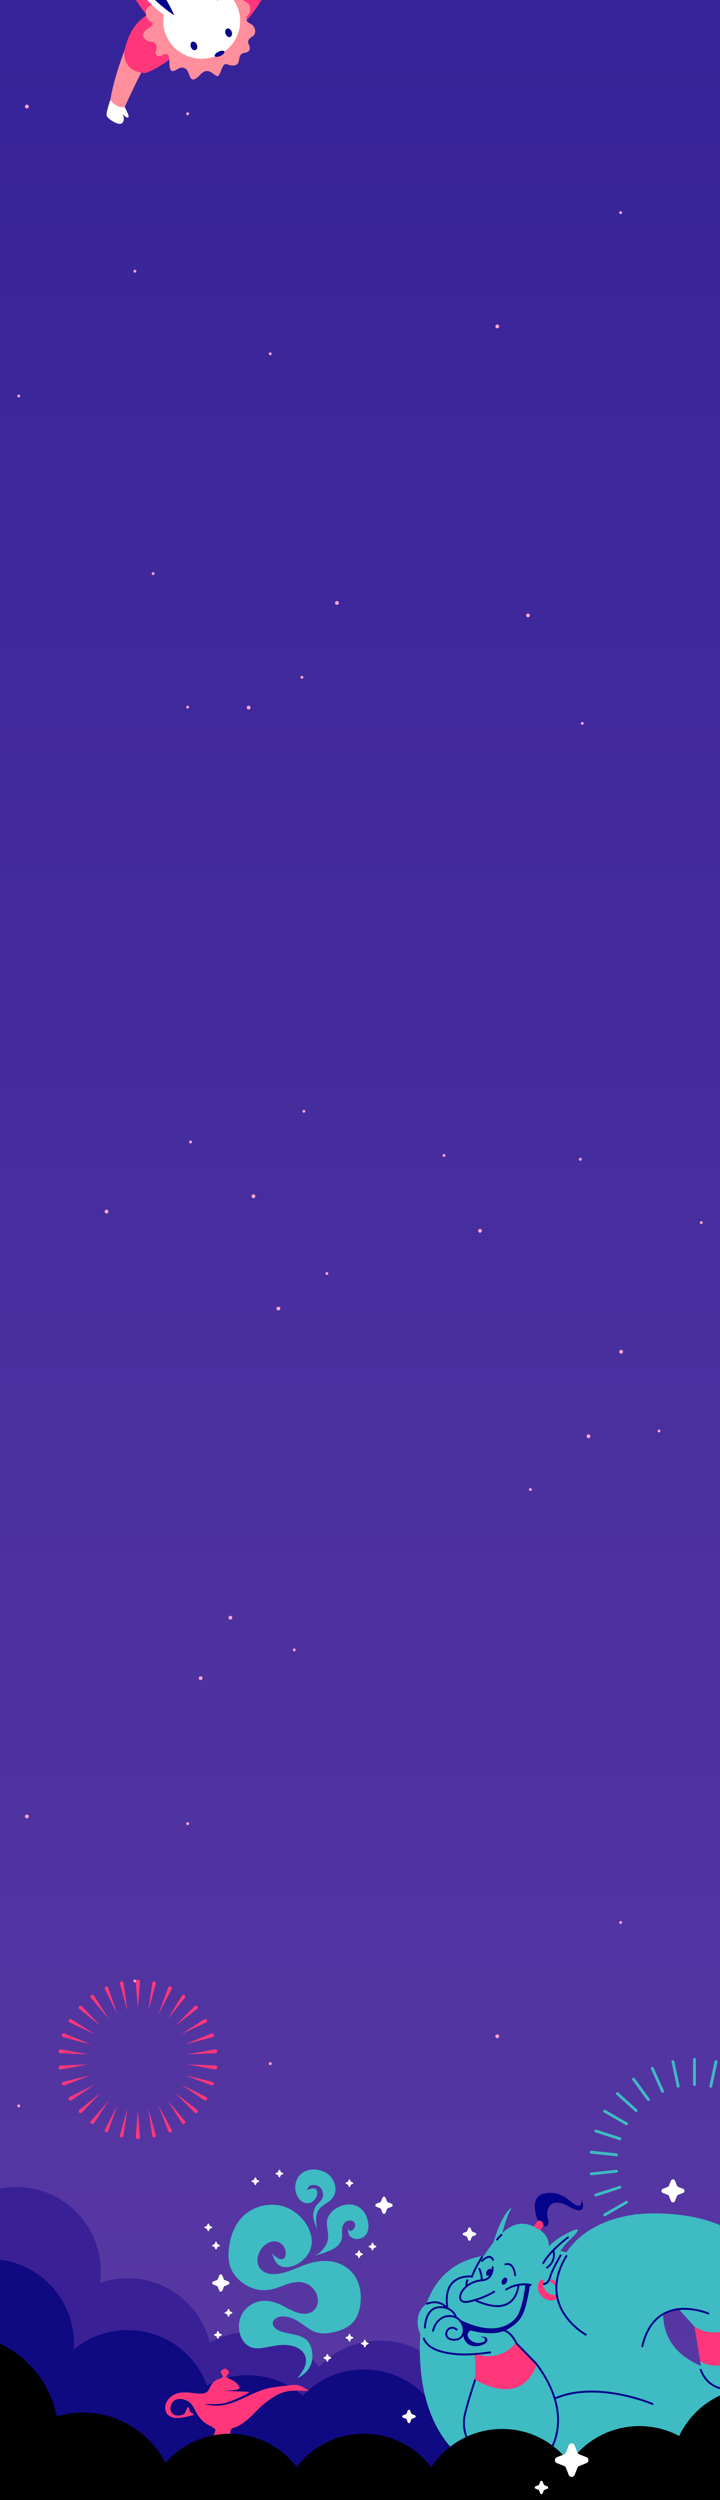 <svg width="750" height="2604" viewBox="0 0 750 2604" fill="none" xmlns="http://www.w3.org/2000/svg">
<rect x="0" y="0" width="750" height="2604" fill="#808080" stroke="none"/>
<g clip-path="url(#clip0_371_2772)">
<rect width="750" height="2604" fill="white"/>
<g clip-path="url(#clip1_371_2772)">
<rect width="750" height="6393" transform="translate(0 -3770)" fill="url(#paint0_linear_371_2772)"/>
<circle cx="518" cy="340" r="2" fill="#FFA2D1"/>
<circle cx="351" cy="628" r="2" fill="#FFA2D1"/>
<circle cx="550" cy="641" r="2" fill="#FFA2D1"/>
<circle cx="195.5" cy="736.5" r="1.5" fill="#FFA2D1"/>
<circle cx="195.5" cy="118.5" r="1.5" fill="#FFA2D1"/>
<circle cx="140.5" cy="282.5" r="1.5" fill="#FFA2D1"/>
<circle cx="281.5" cy="368.5" r="1.5" fill="#FFA2D1"/>
<circle cx="646.5" cy="221.5" r="1.5" fill="#FFA2D1"/>
<circle cx="159.5" cy="597.5" r="1.5" fill="#FFA2D1"/>
<circle cx="19.5" cy="412.5" r="1.5" fill="#FFA2D1"/>
<circle cx="259" cy="737" r="2" fill="#FFA2D1"/>
<circle cx="606.5" cy="753.5" r="1.5" fill="#FFA2D1"/>
<circle cx="314.5" cy="705.5" r="1.5" fill="#FFA2D1"/>
<circle cx="28" cy="111" r="2" fill="#FFA2D1"/>
<circle cx="316.5" cy="1157.5" r="1.5" fill="#FFA2D1"/>
<circle cx="264" cy="1246" r="2" fill="#FFA2D1"/>
<circle cx="340.5" cy="1326.5" r="1.5" fill="#FFA2D1"/>
<circle cx="500" cy="1282" r="2" fill="#FFA2D1"/>
<circle cx="613" cy="1496" r="2" fill="#FFA2D1"/>
<circle cx="518" cy="2121" r="2" fill="#FFA2D1"/>
<circle cx="351" cy="2409" r="2" fill="#FFA2D1"/>
<circle cx="550" cy="2422" r="2" fill="#FFA2D1"/>
<circle cx="647" cy="1408" r="2" fill="#FFA2D1"/>
<circle cx="290" cy="1363" r="2" fill="#FFA2D1"/>
<circle cx="111" cy="1262" r="2" fill="#FFA2D1"/>
<circle cx="462.5" cy="1203.5" r="1.5" fill="#FFA2D1"/>
<circle cx="240" cy="1685" r="2" fill="#FFA2D1"/>
<circle cx="552.5" cy="1551.5" r="1.5" fill="#FFA2D1"/>
<circle cx="686.5" cy="1490.5" r="1.5" fill="#FFA2D1"/>
<circle cx="195.5" cy="2517.5" r="1.5" fill="#FFA2D1"/>
<circle cx="209" cy="1748" r="2" fill="#FFA2D1"/>
<circle cx="195.5" cy="1899.5" r="1.5" fill="#FFA2D1"/>
<circle cx="140.5" cy="2063.5" r="1.5" fill="#FFA2D1"/>
<circle cx="281.5" cy="2149.5" r="1.5" fill="#FFA2D1"/>
<circle cx="646.5" cy="2002.5" r="1.5" fill="#FFA2D1"/>
<circle cx="159.5" cy="2378.5" r="1.5" fill="#FFA2D1"/>
<circle cx="19.5" cy="2193.5" r="1.5" fill="#FFA2D1"/>
<circle cx="259" cy="2518" r="2" fill="#FFA2D1"/>
<circle cx="606.5" cy="2534.5" r="1.5" fill="#FFA2D1"/>
<circle cx="314.5" cy="2486.5" r="1.5" fill="#FFA2D1"/>
<circle cx="28" cy="1892" r="2" fill="#FFA2D1"/>
<circle cx="306.5" cy="1718.5" r="1.5" fill="#FFA2D1"/>
<circle cx="604.5" cy="1207.5" r="1.5" fill="#FFA2D1"/>
<circle cx="730.5" cy="1273.5" r="1.5" fill="#FFA2D1"/>
<circle cx="198.5" cy="1189.5" r="1.5" fill="#FFA2D1"/>
<path d="M116.125 100.754C116.125 100.754 110.052 117.168 111.128 120.541C112.203 123.915 124.325 131.898 127.546 127.906C130.767 123.915 127.546 118.7 127.546 118.7C127.546 118.7 131.916 123.61 133.647 122.23C135.377 120.851 128.622 109.342 128.622 109.342L116.125 100.754Z" fill="white"/>
<path d="M230.676 -39.044C230.676 -39.044 234.358 -80.852 226.994 -96.316C226.994 -96.316 226.38 -136.181 232.67 -152.291C232.67 -152.291 253.998 -166.564 250.164 -175.77C246.329 -184.976 238.959 -171.626 236.2 -171.164C233.44 -170.703 221.008 -171.626 221.927 -157.353C221.927 -157.353 189.703 -112.005 186.939 -107.284C186.939 -107.284 178.96 -106.823 170.059 -104.465C170.059 -104.465 168.508 -110.395 159.999 -118.221C159.999 -118.221 160.682 -151.829 159.999 -155.973C159.316 -160.117 147.807 -176.693 141.365 -172.553C134.923 -168.414 144.129 -152.757 144.129 -152.757C144.129 -152.757 125.846 -107.552 122.325 -94.474C118.804 -81.397 107.295 -31.176 165.301 29.802L232.67 15.279L230.676 -39.044Z" fill="#FF377A"/>
<path d="M130.066 51.392C130.066 51.392 118.165 82.463 114.944 104.114C114.944 104.114 121.538 113.736 130.066 111.235C130.066 111.235 146.877 73.746 151.713 68.222L130.066 51.392Z" fill="#FF8F9C"/>
<path d="M158.397 13.376C158.397 13.376 135.38 19.915 129.395 54.884C129.395 54.884 128.006 75.585 151.72 76.042C151.72 76.042 171.291 69.596 190.626 49.342L158.402 13.376H158.397Z" fill="#FF377A"/>
<path d="M232.643 -27.44C232.643 -27.44 248.143 -35.852 271.161 -32.622C271.161 -32.622 279.905 -24.325 280.367 -14.196C280.367 -14.196 261.032 24.516 244.917 29.791L232.643 -27.44Z" fill="#FF377A"/>
<path d="M170.033 -14.043C170.033 -14.043 178.625 -23.074 182.921 -23.314C187.217 -23.553 192.437 -18.953 197.346 -26.627C202.256 -34.301 204.407 -32.764 206.862 -31.846C209.317 -30.928 207.785 -27.55 226.197 -29.696C244.609 -31.841 240.927 -23.314 240.927 -23.314C240.927 -23.314 245.837 -22.635 248.601 -18.644C251.365 -14.652 254.434 -10.817 253.82 -8.132C253.206 -5.446 249.215 -1.454 255.97 1.919C262.726 5.292 260.88 12.966 258.425 15.421C255.97 17.876 255.209 22.172 260.654 24.628C266.099 27.082 267.941 35.061 262.722 38.13C257.502 41.199 258.116 44.267 259.344 46.722C260.571 49.177 261.185 54.396 255.047 55.01C248.91 55.624 249.524 60.843 248.601 64.525C247.678 68.208 242.463 69.435 236.631 66.98C230.798 64.525 230.184 79.255 226.501 79.255C222.819 79.255 217.295 68.512 208.703 77.719C200.111 86.925 198.574 82.015 196.428 76.182C194.282 70.349 189.982 69.121 185.685 71.576C181.389 74.031 176.479 77.714 176.479 65.13C176.479 52.546 170.342 56.538 167.887 58.07C165.432 59.602 160.522 57.456 162.363 53.16C164.204 48.863 162.977 43.644 156.839 43.34C150.702 43.035 145.178 35.975 153.157 30.451C161.136 24.927 160.217 24.927 155.921 22.011C151.625 19.095 146.715 4.056 163.9 4.979L170.037 -14.052L170.033 -14.043Z" fill="#FF8F9C"/>
<path d="M210.116 61.164C232.235 61.164 250.166 43.644 250.166 22.032C250.166 0.42 232.235 -17.1 210.116 -17.1C187.997 -17.1 170.066 0.42 170.066 22.032C170.066 43.644 187.997 61.164 210.116 61.164Z" fill="white"/>
<path d="M174.045 17.582C174.045 17.582 157.474 7.762 143.353 -12.187C129.233 -32.136 119.413 -61.6 123.095 -64.055C126.778 -66.51 181.715 -33.364 181.101 5.921L174.04 17.582H174.045Z" fill="white"/>
<path d="M203.653 52.19C205.39 51.53 206.06 49.054 205.151 46.66C204.241 44.265 202.096 42.859 200.359 43.519C198.622 44.178 197.952 46.654 198.861 49.049C199.771 51.443 201.916 52.849 203.653 52.19Z" fill="#05038B"/>
<path d="M239.792 38.464C241.528 37.804 242.199 35.329 241.289 32.934C240.38 30.54 238.235 29.134 236.498 29.793C234.761 30.453 234.09 32.929 235 35.323C235.909 37.718 238.055 39.124 239.792 38.464Z" fill="#05038B"/>
<path d="M229.743 58.194C232.526 56.912 234.33 54.894 233.773 53.685C233.216 52.477 230.509 52.537 227.727 53.819C224.945 55.101 223.141 57.12 223.698 58.328C224.254 59.536 226.961 59.477 229.743 58.194Z" fill="#05038B"/>
<path d="M226.454 1.001C226.454 1.001 234.128 -58.846 261.746 -77.876C261.746 -77.876 247.63 -24.781 226.454 1.001Z" fill="#05038B"/>
<path d="M128.792 -50.45C128.792 -50.45 163.47 -25.093 181.578 16.037C181.578 16.037 140.143 -9.823 128.792 -50.45Z" fill="#05038B"/>
<path d="M143.628 2092.6L141.439 2064.03C141.363 2062.98 142.277 2062.08 143.475 2062C144.674 2061.93 145.721 2062.73 145.806 2063.77C145.806 2063.85 145.806 2063.94 145.806 2064.02L143.618 2092.59L143.628 2092.6Z" fill="#FF377A"/>
<path d="M132.694 2094.35L124.899 2066.22C124.61 2065.19 125.197 2064.12 126.212 2063.82C127.228 2063.53 128.268 2064.14 128.557 2065.16C128.582 2065.24 128.599 2065.33 128.607 2065.42L132.694 2094.35Z" fill="#FF377A"/>
<path d="M122.201 2097.85L109.298 2071.85C108.827 2070.91 109.17 2069.72 110.063 2069.22C110.957 2068.72 112.073 2069.08 112.544 2070.03C112.583 2070.11 112.615 2070.19 112.639 2070.27L122.193 2097.84L122.201 2097.85Z" fill="#FF377A"/>
<path d="M113.453 2103.08L94.668 2080.88C93.983 2080.06 94.093 2078.85 94.921 2078.18C95.75 2077.5 96.977 2077.61 97.662 2078.43C97.713 2078.49 97.772 2078.57 97.814 2078.64L113.453 2103.09V2103.08Z" fill="#FF377A"/>
<path d="M104.715 2110.09L82.692 2092.48C81.884 2091.83 81.747 2090.65 82.385 2089.83C83.023 2089 84.186 2088.86 84.993 2089.51C85.058 2089.55 85.123 2089.62 85.179 2089.67L104.715 2110.08V2110.09Z" fill="#FF377A"/>
<path d="M98.586 2118.83L72.559 2106.58C71.606 2106.13 71.213 2105.03 71.681 2104.12C72.149 2103.21 73.303 2102.83 74.256 2103.28C74.331 2103.31 74.406 2103.36 74.473 2103.4L98.586 2118.83Z" fill="#FF377A"/>
<path d="M94.223 2129.32L65.96 2121.9C64.927 2121.64 64.296 2120.55 64.557 2119.47C64.817 2118.4 65.868 2117.74 66.909 2118.01C66.993 2118.03 67.077 2118.07 67.153 2118.09L94.223 2129.3V2129.32Z" fill="#FF377A"/>
<path d="M91.6 2139.81L62.835 2138.63C61.781 2138.58 60.96 2137.64 61.002 2136.52C61.043 2135.4 61.931 2134.52 62.984 2134.57C63.067 2134.57 63.159 2134.59 63.233 2134.59L91.6 2139.8V2139.81Z" fill="#FF377A"/>
<path d="M91.6 2150.31L63.236 2155.52C62.199 2155.71 61.212 2154.97 61.029 2153.86C60.846 2152.75 61.543 2151.7 62.589 2151.51C62.672 2151.49 62.763 2151.48 62.838 2151.48L91.6 2150.3V2150.31Z" fill="#FF377A"/>
<path d="M94.223 2161.67L67.149 2172.03C66.157 2172.41 65.031 2171.95 64.636 2171C64.242 2170.05 64.72 2168.97 65.712 2168.59C65.788 2168.56 65.88 2168.54 65.956 2168.52L94.223 2161.67Z" fill="#FF377A"/>
<path d="M98.586 2171.28L74.473 2187.57C73.586 2188.16 72.391 2187.92 71.805 2187.03C71.22 2186.15 71.454 2184.93 72.332 2184.34C72.399 2184.3 72.483 2184.25 72.55 2184.22L98.578 2171.29L98.586 2171.28Z" fill="#FF377A"/>
<path d="M104.706 2180.03L85.171 2200.44C84.452 2201.18 83.281 2201.2 82.546 2200.48C81.811 2199.75 81.795 2198.56 82.505 2197.81C82.562 2197.75 82.627 2197.69 82.691 2197.65L104.715 2180.03L104.706 2180.03Z" fill="#FF377A"/>
<path d="M113.444 2187.9L97.81 2211.51C97.235 2212.38 96.034 2212.64 95.129 2212.09C94.216 2211.54 93.945 2210.4 94.52 2209.54C94.563 2209.48 94.622 2209.4 94.673 2209.34L113.453 2187.9H113.444Z" fill="#FF377A"/>
<path d="M122.193 2193.15L112.638 2219.88C112.287 2220.86 111.235 2221.36 110.286 2221C109.337 2220.64 108.85 2219.56 109.201 2218.58C109.225 2218.51 109.265 2218.42 109.297 2218.35L122.201 2193.14L122.193 2193.15Z" fill="#FF377A"/>
<path d="M132.694 2196.65L128.609 2224.75C128.46 2225.78 127.494 2226.49 126.455 2226.34C125.415 2226.2 124.697 2225.24 124.845 2224.21C124.853 2224.13 124.878 2224.04 124.895 2223.96L132.686 2196.64L132.694 2196.65Z" fill="#FF377A"/>
<path d="M143.614 2197.51L145.802 2226.09C145.878 2227.14 144.965 2228.03 143.766 2228.11C142.558 2228.17 141.521 2227.38 141.435 2226.34C141.435 2226.26 141.435 2226.17 141.435 2226.1L143.623 2197.52L143.614 2197.51Z" fill="#FF377A"/>
<path d="M154.541 2196.64L162.336 2223.97C162.625 2224.96 162.031 2226 161.023 2226.29C160.016 2226.58 158.967 2225.99 158.678 2224.99C158.653 2224.91 158.637 2224.82 158.629 2224.74L154.541 2196.64Z" fill="#FF377A"/>
<path d="M165.036 2193.14L178.799 2218.35C179.301 2219.27 178.935 2220.42 177.982 2220.9C177.03 2221.39 175.839 2221.03 175.337 2220.11C175.294 2220.04 175.26 2219.96 175.235 2219.88L165.044 2193.15L165.036 2193.14Z" fill="#FF377A"/>
<path d="M174.654 2187.91L192.585 2209.34C193.239 2210.13 193.134 2211.3 192.343 2211.95C191.552 2212.6 190.381 2212.5 189.727 2211.71C189.679 2211.64 189.622 2211.57 189.582 2211.51L174.654 2187.9V2187.91Z" fill="#FF377A"/>
<path d="M182.526 2180.03L205.396 2197.64C206.234 2198.29 206.377 2199.47 205.714 2200.29C205.052 2201.11 203.844 2201.25 203.006 2200.6C202.939 2200.55 202.871 2200.48 202.813 2200.44L182.526 2180.03Z" fill="#FF377A"/>
<path d="M188.646 2171.28L214.674 2184.21C215.627 2184.68 216.02 2185.85 215.552 2186.81C215.083 2187.77 213.93 2188.17 212.976 2187.69C212.901 2187.66 212.826 2187.61 212.759 2187.57L188.646 2171.28Z" fill="#FF377A"/>
<path d="M193.021 2161.67L221.284 2168.51C222.317 2168.76 222.948 2169.77 222.687 2170.76C222.427 2171.76 221.376 2172.35 220.335 2172.1C220.251 2172.09 220.167 2172.06 220.091 2172.03L193.021 2161.69V2161.67Z" fill="#FF377A"/>
<path d="M195.637 2150.3L224.402 2151.49C225.455 2151.53 226.277 2152.47 226.235 2153.59C226.194 2154.72 225.306 2155.59 224.252 2155.55C224.169 2155.55 224.078 2155.53 224.004 2155.52L195.637 2150.31V2150.3Z" fill="#FF377A"/>
<path d="M195.637 2139.8L224.001 2134.6C225.038 2134.4 226.025 2135.14 226.208 2136.26C226.39 2137.36 225.693 2138.41 224.648 2138.6C224.565 2138.62 224.474 2138.63 224.399 2138.63L195.637 2139.81V2139.8Z" fill="#FF377A"/>
<path d="M193.021 2129.32L220.095 2118.1C221.087 2117.69 222.213 2118.18 222.608 2119.21C223.002 2120.24 222.523 2121.41 221.532 2121.82C221.456 2121.85 221.364 2121.88 221.288 2121.9L193.021 2129.32Z" fill="#FF377A"/>
<path d="M188.646 2118.83L212.757 2103.4C213.643 2102.83 214.838 2103.07 215.423 2103.91C216.017 2104.75 215.774 2105.9 214.897 2106.46C214.83 2106.5 214.746 2106.54 214.679 2106.58L188.655 2118.82L188.646 2118.83Z" fill="#FF377A"/>
<path d="M182.534 2110.09L202.822 2089.68C203.568 2088.93 204.784 2088.91 205.547 2089.63C206.31 2090.36 206.327 2091.55 205.589 2092.3C205.53 2092.36 205.463 2092.42 205.396 2092.47L182.526 2110.08L182.534 2110.09Z" fill="#FF377A"/>
<path d="M174.662 2103.09L189.586 2078.63C190.135 2077.73 191.281 2077.47 192.144 2078.03C193.016 2078.6 193.274 2079.78 192.726 2080.67C192.685 2080.74 192.629 2080.82 192.58 2080.88L174.654 2103.09H174.662Z" fill="#FF377A"/>
<path d="M165.044 2097.84L175.236 2070.27C175.61 2069.26 176.733 2068.74 177.745 2069.12C178.758 2069.49 179.277 2070.61 178.902 2071.62C178.877 2071.69 178.834 2071.78 178.8 2071.85L165.036 2097.85L165.044 2097.84Z" fill="#FF377A"/>
<path d="M154.541 2094.34L158.626 2065.41C158.775 2064.35 159.741 2063.62 160.781 2063.77C161.821 2063.92 162.539 2064.91 162.39 2065.97C162.382 2066.05 162.357 2066.14 162.341 2066.22L154.549 2094.35L154.541 2094.34Z" fill="#FF377A"/>
<circle cx="88" cy="88" r="88" transform="matrix(-1 0 0 1 895 2447.01)" fill="#3A2096"/>
<circle cx="88" cy="88" r="88" transform="matrix(-1 0 0 1 754.002 2447.01)" fill="#3A2096"/>
<circle cx="88" cy="88" r="88" transform="matrix(-1 0 0 1 621.004 2424.01)" fill="#3A2096"/>
<circle cx="88" cy="88" r="88" transform="matrix(-1 0 0 1 484.002 2438.01)" fill="#3A2096"/>
<ellipse cx="88" cy="88.5" rx="88" ry="88.5" transform="matrix(-1 0 0 1 348.998 2429.01)" fill="#3A2096"/>
<circle cx="88" cy="88" r="88" transform="matrix(-1 0 0 1 221.003 2373.01)" fill="#3A2096"/>
<circle cx="88" cy="88" r="88" transform="matrix(-1 0 0 1 104.997 2278.01)" fill="#3A2096"/>
<circle cx="88" cy="88" r="88" transform="matrix(-1 0 0 1 43.002 2377.01)" fill="#4C319F"/>
<circle cx="88" cy="88" r="88" transform="matrix(-1 0 0 1 895 2517)" fill="#0F0982"/>
<circle cx="88" cy="88" r="88" transform="matrix(-1 0 0 1 754.002 2517)" fill="#0F0982"/>
<circle cx="88" cy="88" r="88" transform="matrix(-1 0 0 1 610.998 2474)" fill="#0F0982"/>
<circle cx="88" cy="88" r="88" transform="matrix(-1 0 0 1 467.002 2468)" fill="#0F0982"/>
<circle cx="88" cy="88" r="88" transform="matrix(-1 0 0 1 346.001 2474)" fill="#0F0982"/>
<circle cx="88" cy="88" r="88" transform="matrix(-1 0 0 1 221.003 2427)" fill="#0F0982"/>
<circle cx="88" cy="88" r="88" transform="matrix(-1 0 0 1 77 2353)" fill="#0F0982"/>
<path fill-rule="evenodd" clip-rule="evenodd" d="M174.304 2514.72C175.265 2515.79 176.381 2516.6 177.622 2517.2C184.165 2520.37 193.917 2517.34 200.785 2515.69L201.793 2514.72C199.762 2512.76 199.762 2513.74 197.716 2511.8C197.716 2509.84 196.708 2507.9 195.684 2506.92C192.63 2511.8 193.638 2514.72 188.552 2515.69C171.249 2519.56 175.327 2492.31 193.638 2500.1C204.832 2504 201.793 2519.56 220.12 2527.36L224.197 2530.28C224.197 2541 216.042 2535.14 209.933 2541H257.827C253.749 2538.08 246.601 2537.1 241.5 2536.12C238.446 2535.14 240.493 2531.26 241.5 2529.3C255.78 2526.38 266.959 2509.84 276.138 2503.02C278.665 2500.99 280.99 2499.27 283.146 2497.82C286.107 2495.85 288.774 2494.36 291.286 2493.26C301.084 2488.96 308.62 2490.36 322 2490.36C309.798 2482.57 309.798 2483.53 293.472 2485.49C292.603 2485.57 291.751 2485.66 290.913 2485.75C287.285 2486.17 283.812 2486.72 280.463 2487.45C275.331 2488.58 270.494 2490.16 265.982 2492.31C252.757 2497.18 234.399 2510.82 213.019 2504C224.197 2504 230.322 2504.98 240.524 2501.08C245.578 2499.14 256.803 2494.26 259.858 2491.34L234.399 2490.36C240.524 2489.39 246.632 2490.36 249.687 2487.43C246.632 2479.66 241.547 2479.65 235.454 2475.78L235.423 2475.75C235.423 2475.75 235.423 2475.76 235.454 2475.76C237.5 2471.88 241.547 2470.9 234.43 2467C227.298 2469.94 230.353 2470.9 232.384 2475.78C228.306 2478.7 225.252 2477.72 221.174 2482.6C218.12 2486.49 218.12 2490.39 214.042 2492.34C206.894 2495.27 194.692 2489.41 183.482 2493.31C181.327 2494.07 179.25 2495.33 177.467 2496.9C172.474 2501.28 169.792 2508.25 174.304 2514.72Z" fill="#FF377A"/>
<path d="M539.228 2442.54C539.228 2442.54 521.359 2416.37 498.848 2420.06C476.336 2423.74 452.839 2428.79 452.839 2428.79V2444.69C452.839 2444.69 458.795 2453.93 493.22 2449.93C527.644 2445.93 521.18 2457.32 521.18 2457.32L539.213 2442.54H539.228Z" fill="#3EBBC3"/>
<path d="M534.587 2349.53C534.587 2349.53 437.778 2330.56 437.285 2445.24C436.793 2559.92 512.239 2589.7 548.485 2572.81C584.73 2555.93 534.587 2349.53 534.587 2349.53Z" fill="#3EBBC3"/>
<path d="M535.263 2551.81C535.263 2551.81 589.87 2571.99 651.419 2571.99C708.13 2571.99 744.6 2566.09 750.004 2565.15H750.019C750.482 2565.08 750.705 2565.03 750.705 2565.03C750.705 2565.03 773.695 2565.86 800.162 2560.18C829.556 2553.87 863.233 2539.52 874.474 2507.13C893.911 2451.15 946.711 2485.04 948.562 2486.24C947.07 2484.71 901.972 2439.41 864.547 2447.22C826.495 2455.16 825.824 2483.3 780.815 2477L780.457 2476.96C767.723 2475.17 754.676 2472.73 742.614 2468.96C712.161 2459.39 688.007 2441.18 690.963 2402.87C695.098 2349.26 620.965 2354.89 620.965 2354.89C620.965 2354.89 563.388 2335.04 544.19 2342.98C524.993 2350.92 535.263 2551.81 535.263 2551.81Z" fill="#3EBBC3"/>
<path d="M571.589 2340C571.589 2340 573.694 2327.46 557.198 2319.65C543.046 2312.95 523.938 2309.72 491.664 2371.27C491.664 2371.27 462.867 2374.26 465.853 2401.05C468.839 2427.85 531.88 2444.73 550.242 2409.49C568.603 2374.24 571.589 2339.98 571.589 2339.98V2340Z" fill="#3EBBC3"/>
<path d="M519.941 2337.52C519.941 2337.52 527.883 2307.23 531.853 2301.78C535.824 2296.33 522.419 2302.27 511.999 2342.98L519.941 2337.52Z" fill="#3EBBC3"/>
<path d="M563.836 2374.56C564.567 2375.57 565.538 2376.36 566.822 2376.75C567.255 2376.89 567.717 2376.96 568.225 2376.99C569.195 2377.03 569.971 2376.65 570.613 2375.87C571.166 2375.24 571.628 2374.35 572.061 2373.24C574.942 2365.96 576.794 2349.24 592.677 2333.92C613.905 2313.44 593.05 2324.86 585.482 2329.09C577.913 2333.3 566.12 2344.72 566.12 2344.72L561.522 2365.44C561.522 2365.44 561.328 2371.17 563.836 2374.56Z" fill="#3EBBC3"/>
<path d="M523.436 2379.5C522.186 2378.78 522.062 2376.65 523.159 2374.76C524.255 2372.86 526.157 2371.9 527.407 2372.62C528.656 2373.34 528.78 2375.47 527.684 2377.37C526.587 2379.27 524.685 2380.22 523.436 2379.5Z" fill="#05038B"/>
<path d="M753.688 2556.65C753.688 2556.65 751.031 2550.26 733.475 2556.65" stroke="#05038B" stroke-width="2" stroke-miterlimit="10" stroke-linecap="round"/>
<path d="M679.709 2503.96C679.709 2503.96 620.116 2478.42 575.959 2499.17" stroke="#05038B" stroke-width="2" stroke-miterlimit="10" stroke-linecap="round"/>
<path d="M507.351 2370.31C506.101 2369.59 505.977 2367.46 507.074 2365.56C508.17 2363.67 510.072 2362.71 511.322 2363.43C512.571 2364.15 512.695 2366.28 511.599 2368.18C510.502 2370.08 508.6 2371.03 507.351 2370.31Z" fill="#05038B"/>
<path d="M486.773 2375.08C486.773 2375.08 485.34 2378.5 485.862 2382.92" stroke="#05038B" stroke-width="2" stroke-miterlimit="10" stroke-linecap="round"/>
<path d="M540.045 2380.39C540.045 2380.39 538.343 2410.19 505.486 2399.9C501.366 2398.62 497.978 2397.5 495.335 2395.99" stroke="#05038B" stroke-width="2" stroke-miterlimit="10" stroke-linecap="round"/>
<path d="M536.58 2369.78C536.58 2369.78 535.58 2355.71 526.489 2358.52" stroke="#05038B" stroke-width="2" stroke-miterlimit="10" stroke-linecap="round"/>
<path d="M513.584 2353.89C513.584 2353.89 511.106 2346.28 502.164 2354.89" stroke="#05038B" stroke-width="2" stroke-miterlimit="10" stroke-linecap="round"/>
<path d="M536.858 2440.79C536.679 2440.63 536.575 2440.55 536.575 2440.55L503.479 2433.65L493.88 2451.19C493.925 2451.4 493.955 2451.6 493.985 2451.79C517.407 2458.88 530.633 2448.54 536.858 2440.79Z" fill="#3EBBC3"/>
<path d="M750.026 2565.15C750.489 2565.08 750.713 2565.03 750.713 2565.03C750.713 2565.03 773.702 2565.85 800.17 2560.18C804.812 2557.26 809.485 2553.37 812.739 2548.4C821.786 2534.57 829.504 2495.72 779.494 2478.96L780.465 2476.96C767.731 2475.17 754.684 2472.73 742.622 2468.96L764.596 2488.54C764.596 2488.54 787.735 2501.84 785.615 2522.86C783.644 2542.25 776.255 2555.32 750.026 2565.15Z" fill="#FF377A"/>
<path d="M485.621 2519.04C486.293 2544.2 506.804 2563.4 506.804 2563.4V2574.31C506.804 2574.31 566.382 2587.88 581.265 2539.23C589.804 2511.36 573.891 2483.04 558.754 2463.93C544.229 2500.92 510.984 2487.95 494.324 2478.44C491.682 2492.74 485.188 2502.43 485.621 2519.04Z" fill="#3EBBC3"/>
<path d="M495.48 2477.19C495.48 2477.19 484.134 2511 483.418 2519.99C482.701 2528.97 483.418 2543.17 501.152 2556.65" stroke="#05038B" stroke-width="2" stroke-miterlimit="10" stroke-linecap="round"/>
<path d="M494.312 2478.44C510.972 2487.95 544.217 2500.92 558.742 2463.93C548.516 2451.03 538.634 2442.33 536.857 2440.79C530.632 2448.54 517.406 2458.88 493.984 2451.79C495.999 2462.84 495.656 2471.23 494.312 2478.44Z" fill="#FF377A"/>
<path d="M569.423 2558.01C569.423 2558.01 602.441 2520.3 558.448 2461.85L537.936 2440.79C537.936 2440.79 531.92 2426.46 521.247 2426.82" stroke="#05038B" stroke-width="2" stroke-miterlimit="10" stroke-linecap="round"/>
<path d="M729.33 2459.3C729.465 2460.18 729.599 2461.06 729.733 2461.94C732.57 2480.74 750.662 2494.22 776.563 2487.83C802.448 2481.44 805.643 2465.12 806.703 2454.13C807.777 2443.13 797.492 2434.26 789.326 2434.26C781.937 2434.26 778.906 2439.22 778.399 2440.15L778.354 2440.24C778.354 2440.24 778.339 2440.28 778.324 2440.3C755.275 2478.26 729.33 2459.3 729.33 2459.3Z" fill="#3EBBC3"/>
<path d="M560.334 2313.13C560.334 2313.13 549.869 2289.18 566.185 2284.93C582.502 2280.67 593.205 2292.32 596.698 2294.85C603.789 2300.05 605.924 2297.33 605.924 2290.96C605.924 2290.96 613.373 2310.17 593.16 2298.61C572.948 2287.06 568.335 2301.24 570.455 2309.77C572.575 2318.29 569.529 2320.84 564.066 2318.13L560.334 2313.13Z" fill="#05038B"/>
<path d="M562.468 2323.23L566.2 2318.26C566.2 2318.26 566.021 2312.05 560.348 2313.11L555.736 2319.14L562.468 2323.22V2323.23Z" fill="#FF377A"/>
<path d="M583.955 2349.13C583.955 2349.13 575.087 2364.74 573.669 2369.7C573.341 2370.85 572.997 2372.13 572.52 2373.37C572.161 2374.3 571.743 2375.18 571.191 2375.98C570.042 2377.7 568.355 2378.98 565.727 2379.12" stroke="#05038B" stroke-width="2" stroke-miterlimit="10" stroke-linecap="round"/>
<path d="M562.686 2375.51C563.044 2375.15 563.417 2374.84 563.835 2374.57C565.731 2373.85 566.821 2375.51 566.821 2376.75C566.791 2376.76 566.776 2376.78 566.746 2376.81C566.149 2377.41 565.806 2378.21 565.731 2379.12C565.522 2381.41 566.821 2384.42 569.329 2386.93C572.822 2390.44 577.36 2391.59 579.435 2389.51C581.525 2387.42 580.361 2382.9 576.868 2379.39C575.569 2378.09 574.136 2377.12 572.733 2376.51C573.27 2375.6 573.673 2374.63 573.942 2373.85C575.748 2374.55 577.51 2375.69 579.032 2377.21C584.018 2382.2 584.78 2389.53 580.749 2393.56C576.703 2397.6 569.389 2396.84 564.403 2391.86C559.417 2386.87 558.655 2379.54 562.686 2375.51Z" fill="#FF377A"/>
<path d="M609.126 2433.56L670.137 2442.43C674.034 2407.66 705.965 2404.11 705.965 2404.11L723.341 2423.26C754.212 2444.19 790.428 2406.07 790.428 2406.07C810.924 2320.13 728.79 2305.18 679.706 2305.45C624.726 2305.76 582.166 2335.29 579.673 2376.99C577.195 2418.68 609.126 2433.56 609.126 2433.56Z" fill="#3EBBC3"/>
<path d="M488.956 2427.01C488.956 2427.01 513.662 2434.86 528.59 2426.28C541.712 2418.74 545.011 2411.92 548.012 2400.41C551.012 2388.9 552.072 2379.85 552.072 2379.85C552.072 2379.85 549.4 2377.91 547.101 2380.62C547.101 2380.62 544.563 2405.17 537.816 2413.68C535.054 2417.16 517.603 2438.87 471.132 2411.91L479.999 2424.89" fill="#05038B"/>
<path d="M477.51 2435.31C477.51 2435.31 484.959 2430.59 481.973 2422.4C478.987 2414.2 474.524 2414.2 474.524 2414.2C474.524 2414.2 474.524 2402.29 462.611 2402.78C462.611 2402.78 452.43 2391.33 440.771 2402.77C429.113 2414.2 432.576 2449.19 475.031 2452.18C517.487 2455.16 504.574 2449.7 504.574 2449.7L495.393 2436.06L477.524 2435.31H477.51Z" fill="#3EBBC3"/>
<path d="M451.101 2427.7C451.101 2427.7 454.475 2411.38 469.732 2412.44C484.988 2413.5 488.362 2437.09 473.284 2437.09C458.207 2437.09 466.014 2418.81 475.583 2426.44" stroke="#05038B" stroke-width="2" stroke-miterlimit="10" stroke-linecap="round"/>
<path d="M491.617 2426.55C491.617 2426.55 486.556 2428.94 487.094 2432.67C487.631 2436.4 493.125 2440.84 498.977 2440.39C504.828 2439.94 505.545 2438.16 504.918 2436.13C504.291 2434.1 500.037 2434.09 500.037 2434.09C500.037 2434.09 508.262 2432.31 507.665 2438.07C507.068 2443.84 477.689 2453.15 482.571 2420.7L491.617 2426.55Z" fill="#05038B"/>
<path d="M591.638 2330.52C591.638 2330.52 573.277 2343.82 565.827 2357.39" stroke="#05038B" stroke-width="2" stroke-miterlimit="10" stroke-linecap="round"/>
<path d="M576.287 2343.95C576.287 2343.95 580.214 2354.46 569.839 2361.91" stroke="#05038B" stroke-width="2" stroke-miterlimit="10" stroke-linecap="round"/>
<path d="M552.809 2379.99C552.809 2379.99 539.776 2376.8 527.267 2384.78" stroke="#05038B" stroke-width="2" stroke-miterlimit="10" stroke-linecap="round"/>
<path d="M499.329 2363.23C499.329 2363.23 503.688 2373.45 500.717 2376.98" stroke="#05038B" stroke-width="2" stroke-miterlimit="10" stroke-linecap="round"/>
<path d="M513.126 2361.55C513.126 2361.55 514.073 2374.14 502.22 2375.11C479.485 2376.97 471.692 2400.8 487.829 2397.44C503.967 2394.08 514.76 2387.02 514.76 2387.02" fill="#3EBBC3"/>
<path d="M513.126 2361.55C513.126 2361.55 514.073 2374.14 502.22 2375.11C479.485 2376.97 471.692 2400.8 487.829 2397.44C503.967 2394.08 514.76 2387.02 514.76 2387.02" stroke="#05038B" stroke-width="2" stroke-miterlimit="10" stroke-linecap="round"/>
<path d="M737.881 2409.78C737.881 2409.78 682.543 2385.81 669.063 2443.91" stroke="#05038B" stroke-width="2" stroke-miterlimit="10" stroke-linecap="round"/>
<path d="M723.339 2423.26C723.339 2423.26 726.564 2441.31 729.326 2459.3C729.326 2459.3 755.271 2478.26 778.32 2440.3C778.32 2440.28 778.32 2440.25 778.349 2440.24L778.394 2440.15C784.037 2427.7 787.963 2416.37 790.426 2406.07C790.426 2406.07 754.211 2444.19 723.339 2423.26Z" fill="#FF377A"/>
<path d="M522.291 2327.82C522.291 2327.82 519.096 2330.75 517.872 2332.74" stroke="#05038B" stroke-width="2" stroke-miterlimit="10" stroke-linecap="round"/>
<path d="M475 2413.5C475 2413.5 472.215 2403.16 458.645 2403.16C442.672 2403.16 442.672 2424.4 442.672 2424.4" stroke="#05038B" stroke-width="2" stroke-miterlimit="10" stroke-linecap="round"/>
<path d="M465 2404C465 2404 459.623 2394.54 444.904 2399.49" stroke="#05038B" stroke-width="2" stroke-miterlimit="10" stroke-linecap="round"/>
<path d="M792.158 2482.16C792.158 2482.16 743.478 2504.77 729.908 2468.32" stroke="#05038B" stroke-width="2" stroke-miterlimit="10" stroke-linecap="round"/>
<path d="M510.64 2450.22C510.64 2450.22 490.681 2453.42 475.529 2452.09C460.377 2450.76 445.733 2446.77 441.478 2435.86" stroke="#05038B" stroke-width="2" stroke-miterlimit="10" stroke-linecap="round"/>
<path d="M610.245 2431.79C610.245 2431.79 557.743 2403.05 590.032 2349.85" stroke="#05038B" stroke-width="2" stroke-miterlimit="10" stroke-linecap="round"/>
<path d="M502.167 2350.78C502.167 2350.78 494.255 2363.26 491.658 2371.27C491.658 2371.27 460.465 2367.02 466.003 2404" stroke="#05038B" stroke-width="2" stroke-miterlimit="10" stroke-linecap="round"/>
<circle cx="88" cy="88" r="88" transform="matrix(-1 0 0 1 875 2487)" fill="black"/>
<circle cx="88" cy="88" r="88" transform="matrix(-1 0 0 1 754 2527)" fill="black"/>
<circle cx="88" cy="88" r="88" transform="matrix(-1 0 0 1 610.998 2530)" fill="black"/>
<circle cx="88" cy="88" r="88" transform="matrix(-1 0 0 1 467.002 2535)" fill="black"/>
<circle cx="88" cy="88" r="88" transform="matrix(-1 0 0 1 327.003 2535)" fill="black"/>
<circle cx="96.5" cy="96.5" r="96.5" transform="matrix(-1 0 0 1 183 2513)" fill="black"/>
<circle cx="106.5" cy="106.5" r="106.5" transform="matrix(-1 0 0 1 60.999 2431)" fill="black"/>
<path d="M283.741 2347.3C283.571 2347.34 283.461 2346.43 283.281 2346.47C285.241 2353.41 288.031 2360.46 296.181 2361.32C305.521 2362.31 315.301 2356.17 320.391 2348.68C332.361 2331.07 317.701 2308.6 301.081 2300.44C283.781 2291.95 261.261 2297.31 249.491 2312.49C243.371 2320.38 240.051 2330.32 238.641 2340.12C237.381 2348.86 237.711 2358.12 242.071 2366C246.481 2373.98 254.341 2380.02 262.771 2383.24C271.551 2386.6 280.321 2385.94 289.051 2382.87C297.441 2379.92 306.111 2375.51 315.251 2377.41C323.811 2379.19 330.641 2386.74 331.111 2395.55C331.551 2403.72 325.761 2409.96 317.581 2410.04C308.731 2410.13 300.831 2404.75 293.161 2401.04C285.201 2397.19 276.591 2395.07 267.901 2397.71C258.821 2400.47 251.621 2407.81 249.521 2417.14C247.591 2425.76 249.851 2436.26 256.791 2442.16C263.571 2447.92 272.411 2446 280.351 2444.41C289.901 2442.49 300.381 2440.9 309.521 2445.33C317.651 2449.26 320.841 2457.18 317.281 2465.52C315.431 2469.85 312.521 2473.67 309.731 2477.43C315.191 2474.1 320.471 2470.47 323.211 2464.45C326.011 2458.28 326.111 2450.7 323.811 2444.36C318.261 2429 301.111 2433.21 289.291 2426.92C284.951 2424.61 281.791 2419.56 286.281 2415.61C291.451 2411.06 299.861 2412.79 305.531 2415.26C312.511 2418.29 317.991 2423.61 324.571 2427.31C330.461 2430.62 336.851 2431.03 343.431 2430C350.501 2428.88 357.961 2426.67 363.821 2422.41C370.001 2417.91 373.321 2411.01 374.801 2403.66C378.021 2387.67 373.981 2370 359.551 2360.89C346.891 2352.9 332.771 2353.95 319.121 2358.54C307.221 2362.54 293.971 2370.34 281.001 2368.41C274.041 2367.37 268.531 2362.52 268.181 2355.23C267.781 2347.06 273.341 2338.41 280.981 2335.47C287.921 2332.8 295.161 2336.39 297.231 2343.55C298.511 2348 297.201 2354.82 291.191 2352.86C288.461 2351.97 286.611 2349.99 284.341 2348.29L283.741 2347.34V2347.3Z" fill="#3EBBC3"/>
<path d="M327.039 2349.9C327.259 2349.71 330.059 2348.6 332.029 2347.15C333.989 2345.7 337.529 2341.88 339.409 2338.56C341.349 2335.16 342.069 2331.36 341.799 2327.47C341.509 2323.3 340.259 2319.21 340.459 2315C340.709 2309.91 343.369 2305.51 347.229 2302.29C351.979 2298.33 358.339 2295.94 364.549 2296.15C370.559 2296.35 375.939 2299.33 379.359 2304.27C384.379 2311.53 386.939 2326.28 377.119 2330.99C373.429 2332.76 368.339 2332.62 365.179 2329.81C362.059 2327.04 362.449 2322.73 362.849 2318.98C362.769 2320.69 362.539 2324.08 365.179 2323.71C367.779 2323.35 369.899 2320.3 370.019 2317.83C370.159 2315.05 367.899 2313.14 365.279 2312.9C362.909 2312.68 360.559 2313.69 358.949 2315.42C355.169 2319.49 356.509 2324.86 356.319 2329.84C356.099 2335.79 351.359 2340.38 346.289 2342.88C341.499 2345.24 336.259 2347.14 333.509 2347.87C330.759 2348.6 327.039 2349.89 327.039 2349.89V2349.9Z" fill="#3EBBC3"/>
<path d="M330.262 2321.1C329.462 2315.57 328.432 2309.46 330.692 2304.12C332.802 2299.15 337.482 2296.69 341.692 2293.75C346.312 2290.53 349.442 2286.22 349.442 2280.4C349.442 2274.34 346.472 2268.34 341.712 2264.61C333.342 2258.05 318.442 2257.59 311.512 2266.51C308.182 2270.79 306.942 2276.56 307.852 2281.87C308.792 2287.34 312.332 2293.25 318.022 2294.71C324.252 2296.31 329.962 2290.79 330.462 2284.75C330.642 2282.59 329.982 2280.17 327.642 2279.57C325.112 2278.92 322.212 2280.29 319.902 2281.17C320.502 2279.1 321.312 2277.22 323.452 2276.39C325.622 2275.55 328.312 2275.76 330.492 2276.49C334.502 2277.83 336.382 2282.29 336.562 2286.27C336.752 2290.43 332.842 2293.53 330.192 2296.42C327.712 2299.12 326.552 2303.14 326.272 2307.22C325.932 2312.15 328.842 2317.38 330.302 2321.98L330.252 2321.1H330.262Z" fill="#3EBBC3"/>
<path d="M238.427 2405.13C238.553 2405.22 238.65 2405.34 238.705 2405.48L239.38 2407.19C239.418 2407.29 239.475 2407.38 239.549 2407.45C239.623 2407.52 239.711 2407.58 239.808 2407.62L241.52 2408.29C241.661 2408.35 241.783 2408.45 241.869 2408.57C241.954 2408.7 242 2408.85 242 2409C242 2409.15 241.954 2409.3 241.869 2409.43C241.783 2409.55 241.661 2409.65 241.52 2409.71L239.808 2410.38C239.711 2410.42 239.623 2410.48 239.549 2410.55C239.476 2410.62 239.418 2410.71 239.38 2410.81L238.705 2412.52C238.454 2413.16 237.547 2413.16 237.293 2412.52L236.619 2410.81C236.581 2410.71 236.524 2410.62 236.45 2410.55C236.377 2410.48 236.289 2410.42 236.192 2410.38L234.48 2409.71C234.339 2409.65 234.217 2409.55 234.131 2409.43C234.046 2409.3 234 2409.15 234 2409C234 2408.85 234.046 2408.7 234.131 2408.58C234.217 2408.45 234.339 2408.35 234.48 2408.3L236.192 2407.62C236.289 2407.58 236.377 2407.52 236.45 2407.45C236.523 2407.38 236.581 2407.29 236.619 2407.19L237.293 2405.48C237.349 2405.34 237.446 2405.22 237.572 2405.13C237.698 2405.05 237.847 2405 237.999 2405C238.152 2405 238.301 2405.05 238.427 2405.13Z" fill="white"/>
<path d="M227.427 2428.13C227.553 2428.22 227.65 2428.34 227.705 2428.48L228.38 2430.19C228.418 2430.29 228.475 2430.38 228.549 2430.45C228.623 2430.52 228.711 2430.58 228.808 2430.62L230.52 2431.29C230.661 2431.35 230.783 2431.45 230.869 2431.57C230.954 2431.7 231 2431.85 231 2432C231 2432.15 230.954 2432.3 230.869 2432.43C230.783 2432.55 230.661 2432.65 230.52 2432.71L228.808 2433.38C228.711 2433.42 228.623 2433.48 228.549 2433.55C228.476 2433.62 228.418 2433.71 228.38 2433.81L227.705 2435.52C227.454 2436.16 226.547 2436.16 226.293 2435.52L225.619 2433.81C225.581 2433.71 225.524 2433.62 225.45 2433.55C225.377 2433.48 225.289 2433.42 225.192 2433.38L223.48 2432.71C223.339 2432.65 223.217 2432.55 223.131 2432.43C223.046 2432.3 223 2432.15 223 2432C223 2431.85 223.046 2431.7 223.131 2431.58C223.217 2431.45 223.339 2431.35 223.48 2431.3L225.192 2430.62C225.289 2430.58 225.377 2430.52 225.45 2430.45C225.523 2430.38 225.581 2430.29 225.619 2430.19L226.293 2428.48C226.349 2428.34 226.446 2428.22 226.572 2428.13C226.698 2428.05 226.847 2428 226.999 2428C227.152 2428 227.301 2428.05 227.427 2428.13Z" fill="white"/>
<path d="M217.427 2316.13C217.553 2316.22 217.65 2316.34 217.705 2316.48L218.38 2318.19C218.418 2318.29 218.475 2318.38 218.549 2318.45C218.623 2318.52 218.711 2318.58 218.808 2318.62L220.52 2319.29C220.661 2319.35 220.783 2319.45 220.869 2319.57C220.954 2319.7 221 2319.85 221 2320C221 2320.15 220.954 2320.3 220.869 2320.43C220.783 2320.55 220.661 2320.65 220.52 2320.71L218.808 2321.38C218.711 2321.42 218.623 2321.48 218.549 2321.55C218.476 2321.62 218.418 2321.71 218.38 2321.81L217.705 2323.52C217.454 2324.16 216.547 2324.16 216.293 2323.52L215.619 2321.81C215.581 2321.71 215.524 2321.62 215.45 2321.55C215.377 2321.48 215.289 2321.42 215.192 2321.38L213.48 2320.71C213.339 2320.65 213.217 2320.55 213.131 2320.43C213.046 2320.3 213 2320.15 213 2320C213 2319.85 213.046 2319.7 213.131 2319.58C213.217 2319.45 213.339 2319.35 213.48 2319.3L215.192 2318.62C215.289 2318.58 215.377 2318.52 215.45 2318.45C215.523 2318.38 215.581 2318.29 215.619 2318.19L216.293 2316.48C216.349 2316.34 216.446 2316.22 216.572 2316.13C216.698 2316.05 216.847 2316 216.999 2316C217.152 2316 217.301 2316.05 217.427 2316.13Z" fill="white"/>
<path d="M225.427 2335.13C225.553 2335.22 225.65 2335.34 225.705 2335.48L226.38 2337.19C226.418 2337.29 226.475 2337.38 226.549 2337.45C226.623 2337.52 226.711 2337.58 226.808 2337.62L228.52 2338.29C228.661 2338.35 228.783 2338.45 228.869 2338.57C228.954 2338.7 229 2338.85 229 2339C229 2339.15 228.954 2339.3 228.869 2339.43C228.783 2339.55 228.661 2339.65 228.52 2339.71L226.808 2340.38C226.711 2340.42 226.623 2340.48 226.549 2340.55C226.476 2340.62 226.418 2340.71 226.38 2340.81L225.705 2342.52C225.454 2343.16 224.547 2343.16 224.293 2342.52L223.619 2340.81C223.581 2340.71 223.524 2340.62 223.45 2340.55C223.377 2340.48 223.289 2340.42 223.192 2340.38L221.48 2339.71C221.339 2339.65 221.217 2339.55 221.131 2339.43C221.046 2339.3 221 2339.15 221 2339C221 2338.85 221.046 2338.7 221.131 2338.58C221.217 2338.45 221.339 2338.35 221.48 2338.3L223.192 2337.62C223.289 2337.58 223.377 2337.52 223.45 2337.45C223.523 2337.38 223.581 2337.29 223.619 2337.19L224.293 2335.48C224.349 2335.34 224.446 2335.22 224.572 2335.13C224.698 2335.05 224.847 2335 224.999 2335C225.152 2335 225.301 2335.05 225.427 2335.13Z" fill="white"/>
<path d="M266.427 2268.13C266.553 2268.22 266.65 2268.34 266.705 2268.48L267.38 2270.19C267.418 2270.29 267.475 2270.38 267.549 2270.45C267.623 2270.52 267.711 2270.58 267.808 2270.62L269.52 2271.29C269.661 2271.35 269.783 2271.45 269.869 2271.57C269.954 2271.7 270 2271.85 270 2272C270 2272.15 269.954 2272.3 269.869 2272.43C269.783 2272.55 269.661 2272.65 269.52 2272.71L267.808 2273.38C267.711 2273.42 267.623 2273.48 267.549 2273.55C267.476 2273.62 267.418 2273.71 267.38 2273.81L266.705 2275.52C266.454 2276.16 265.547 2276.16 265.293 2275.52L264.619 2273.81C264.581 2273.71 264.524 2273.62 264.45 2273.55C264.377 2273.48 264.289 2273.42 264.192 2273.38L262.48 2272.71C262.339 2272.65 262.217 2272.55 262.131 2272.43C262.046 2272.3 262 2272.15 262 2272C262 2271.85 262.046 2271.7 262.131 2271.58C262.217 2271.45 262.339 2271.35 262.48 2271.3L264.192 2270.62C264.289 2270.58 264.377 2270.52 264.45 2270.45C264.523 2270.38 264.581 2270.29 264.619 2270.19L265.293 2268.48C265.349 2268.34 265.446 2268.22 265.572 2268.13C265.698 2268.05 265.847 2268 265.999 2268C266.152 2268 266.301 2268.05 266.427 2268.13Z" fill="white"/>
<path d="M364.427 2270.13C364.553 2270.22 364.65 2270.34 364.705 2270.48L365.38 2272.19C365.418 2272.29 365.475 2272.38 365.549 2272.45C365.623 2272.52 365.711 2272.58 365.808 2272.62L367.52 2273.29C367.661 2273.35 367.783 2273.45 367.869 2273.57C367.954 2273.7 368 2273.85 368 2274C368 2274.15 367.954 2274.3 367.869 2274.43C367.783 2274.55 367.661 2274.65 367.52 2274.71L365.808 2275.38C365.711 2275.42 365.623 2275.48 365.549 2275.55C365.476 2275.62 365.418 2275.71 365.38 2275.81L364.705 2277.52C364.454 2278.16 363.547 2278.16 363.293 2277.52L362.619 2275.81C362.581 2275.71 362.524 2275.62 362.45 2275.55C362.377 2275.48 362.289 2275.42 362.192 2275.38L360.48 2274.71C360.339 2274.65 360.217 2274.55 360.131 2274.43C360.046 2274.3 360 2274.15 360 2274C360 2273.85 360.046 2273.7 360.131 2273.58C360.217 2273.45 360.339 2273.35 360.48 2273.3L362.192 2272.62C362.289 2272.58 362.377 2272.52 362.45 2272.45C362.523 2272.38 362.581 2272.29 362.619 2272.19L363.293 2270.48C363.349 2270.34 363.446 2270.22 363.572 2270.13C363.698 2270.05 363.847 2270 363.999 2270C364.152 2270 364.301 2270.05 364.427 2270.13Z" fill="white"/>
<path d="M374.427 2344.13C374.553 2344.22 374.65 2344.34 374.705 2344.48L375.38 2346.19C375.418 2346.29 375.475 2346.38 375.549 2346.45C375.623 2346.52 375.711 2346.58 375.808 2346.62L377.52 2347.29C377.661 2347.35 377.783 2347.45 377.869 2347.57C377.954 2347.7 378 2347.85 378 2348C378 2348.15 377.954 2348.3 377.869 2348.43C377.783 2348.55 377.661 2348.65 377.52 2348.71L375.808 2349.38C375.711 2349.42 375.623 2349.48 375.549 2349.55C375.476 2349.62 375.418 2349.71 375.38 2349.81L374.705 2351.52C374.454 2352.16 373.547 2352.16 373.293 2351.52L372.619 2349.81C372.581 2349.71 372.524 2349.62 372.45 2349.55C372.377 2349.48 372.289 2349.42 372.192 2349.38L370.48 2348.71C370.339 2348.65 370.217 2348.55 370.131 2348.43C370.046 2348.3 370 2348.15 370 2348C370 2347.85 370.046 2347.7 370.131 2347.58C370.217 2347.45 370.339 2347.35 370.48 2347.3L372.192 2346.62C372.289 2346.58 372.377 2346.52 372.45 2346.45C372.523 2346.38 372.581 2346.29 372.619 2346.19L373.293 2344.48C373.349 2344.34 373.446 2344.22 373.572 2344.13C373.698 2344.05 373.847 2344 373.999 2344C374.152 2344 374.301 2344.05 374.427 2344.13Z" fill="white"/>
<path d="M388.427 2336.13C388.553 2336.22 388.65 2336.34 388.705 2336.48L389.38 2338.19C389.418 2338.29 389.475 2338.38 389.549 2338.45C389.623 2338.52 389.711 2338.58 389.808 2338.62L391.52 2339.29C391.661 2339.35 391.783 2339.45 391.869 2339.57C391.954 2339.7 392 2339.85 392 2340C392 2340.15 391.954 2340.3 391.869 2340.43C391.783 2340.55 391.661 2340.65 391.52 2340.71L389.808 2341.38C389.711 2341.42 389.623 2341.48 389.549 2341.55C389.476 2341.62 389.418 2341.71 389.38 2341.81L388.705 2343.52C388.454 2344.16 387.547 2344.16 387.293 2343.52L386.619 2341.81C386.581 2341.71 386.524 2341.62 386.45 2341.55C386.377 2341.48 386.289 2341.42 386.192 2341.38L384.48 2340.71C384.339 2340.65 384.217 2340.55 384.131 2340.43C384.046 2340.3 384 2340.15 384 2340C384 2339.85 384.046 2339.7 384.131 2339.58C384.217 2339.45 384.339 2339.35 384.48 2339.3L386.192 2338.62C386.289 2338.58 386.377 2338.52 386.45 2338.45C386.523 2338.38 386.581 2338.29 386.619 2338.19L387.293 2336.48C387.349 2336.34 387.446 2336.22 387.572 2336.13C387.698 2336.05 387.847 2336 387.999 2336C388.152 2336 388.301 2336.05 388.427 2336.13Z" fill="white"/>
<path d="M291.427 2260.13C291.553 2260.22 291.65 2260.34 291.705 2260.48L292.38 2262.19C292.418 2262.29 292.475 2262.38 292.549 2262.45C292.623 2262.52 292.711 2262.58 292.808 2262.62L294.52 2263.29C294.661 2263.35 294.783 2263.45 294.869 2263.57C294.954 2263.7 295 2263.85 295 2264C295 2264.15 294.954 2264.3 294.869 2264.43C294.783 2264.55 294.661 2264.65 294.52 2264.71L292.808 2265.38C292.711 2265.42 292.623 2265.48 292.549 2265.55C292.476 2265.62 292.418 2265.71 292.38 2265.81L291.705 2267.52C291.454 2268.16 290.547 2268.16 290.293 2267.52L289.619 2265.81C289.581 2265.71 289.524 2265.62 289.45 2265.55C289.377 2265.48 289.289 2265.42 289.192 2265.38L287.48 2264.71C287.339 2264.65 287.217 2264.55 287.131 2264.43C287.046 2264.3 287 2264.15 287 2264C287 2263.85 287.046 2263.7 287.131 2263.58C287.217 2263.45 287.339 2263.35 287.48 2263.3L289.192 2262.62C289.289 2262.58 289.377 2262.52 289.45 2262.45C289.523 2262.38 289.581 2262.29 289.619 2262.19L290.293 2260.48C290.349 2260.34 290.446 2260.22 290.572 2260.13C290.698 2260.05 290.847 2260 290.999 2260C291.152 2260 291.301 2260.05 291.427 2260.13Z" fill="white"/>
<path d="M380.427 2437.13C380.553 2437.22 380.65 2437.34 380.705 2437.48L381.38 2439.19C381.418 2439.29 381.475 2439.38 381.549 2439.45C381.623 2439.52 381.711 2439.58 381.808 2439.62L383.52 2440.29C383.661 2440.35 383.783 2440.45 383.869 2440.57C383.954 2440.7 384 2440.85 384 2441C384 2441.15 383.954 2441.3 383.869 2441.43C383.783 2441.55 383.661 2441.65 383.52 2441.71L381.808 2442.38C381.711 2442.42 381.623 2442.48 381.549 2442.55C381.476 2442.62 381.418 2442.71 381.38 2442.81L380.705 2444.52C380.454 2445.16 379.547 2445.16 379.293 2444.52L378.619 2442.81C378.581 2442.71 378.524 2442.62 378.45 2442.55C378.377 2442.48 378.289 2442.42 378.192 2442.38L376.48 2441.71C376.339 2441.65 376.217 2441.55 376.131 2441.43C376.046 2441.3 376 2441.15 376 2441C376 2440.85 376.046 2440.7 376.131 2440.58C376.217 2440.45 376.339 2440.35 376.48 2440.3L378.192 2439.62C378.289 2439.58 378.377 2439.52 378.45 2439.45C378.523 2439.38 378.581 2439.29 378.619 2439.19L379.293 2437.48C379.349 2437.34 379.446 2437.22 379.572 2437.13C379.698 2437.05 379.847 2437 379.999 2437C380.152 2437 380.301 2437.05 380.427 2437.13Z" fill="white"/>
<path d="M364.427 2431.13C364.553 2431.22 364.65 2431.34 364.705 2431.48L365.38 2433.19C365.418 2433.29 365.475 2433.38 365.549 2433.45C365.623 2433.52 365.711 2433.58 365.808 2433.62L367.52 2434.29C367.661 2434.35 367.783 2434.45 367.869 2434.57C367.954 2434.7 368 2434.85 368 2435C368 2435.15 367.954 2435.3 367.869 2435.43C367.783 2435.55 367.661 2435.65 367.52 2435.71L365.808 2436.38C365.711 2436.42 365.623 2436.48 365.549 2436.55C365.476 2436.62 365.418 2436.71 365.38 2436.81L364.705 2438.52C364.454 2439.16 363.547 2439.16 363.293 2438.52L362.619 2436.81C362.581 2436.71 362.524 2436.62 362.45 2436.55C362.377 2436.48 362.289 2436.42 362.192 2436.38L360.48 2435.71C360.339 2435.65 360.217 2435.55 360.131 2435.43C360.046 2435.3 360 2435.15 360 2435C360 2434.85 360.046 2434.7 360.131 2434.58C360.217 2434.45 360.339 2434.35 360.48 2434.3L362.192 2433.62C362.289 2433.58 362.377 2433.52 362.45 2433.45C362.523 2433.38 362.581 2433.29 362.619 2433.19L363.293 2431.48C363.349 2431.34 363.446 2431.22 363.572 2431.13C363.698 2431.05 363.847 2431 363.999 2431C364.152 2431 364.301 2431.05 364.427 2431.13Z" fill="white"/>
<path d="M341.427 2452.13C341.553 2452.22 341.65 2452.34 341.705 2452.48L342.38 2454.19C342.418 2454.29 342.475 2454.38 342.549 2454.45C342.623 2454.52 342.711 2454.58 342.808 2454.62L344.52 2455.29C344.661 2455.35 344.783 2455.45 344.869 2455.57C344.954 2455.7 345 2455.85 345 2456C345 2456.15 344.954 2456.3 344.869 2456.43C344.783 2456.55 344.661 2456.65 344.52 2456.71L342.808 2457.38C342.711 2457.42 342.623 2457.48 342.549 2457.55C342.476 2457.62 342.418 2457.71 342.38 2457.81L341.705 2459.52C341.454 2460.16 340.547 2460.16 340.293 2459.52L339.619 2457.81C339.581 2457.71 339.524 2457.62 339.45 2457.55C339.377 2457.48 339.289 2457.42 339.192 2457.38L337.48 2456.71C337.339 2456.65 337.217 2456.55 337.131 2456.43C337.046 2456.3 337 2456.15 337 2456C337 2455.85 337.046 2455.7 337.131 2455.58C337.217 2455.45 337.339 2455.35 337.48 2455.3L339.192 2454.62C339.289 2454.58 339.377 2454.52 339.45 2454.45C339.523 2454.38 339.581 2454.29 339.619 2454.19L340.293 2452.48C340.349 2452.34 340.446 2452.22 340.572 2452.13C340.698 2452.05 340.847 2452 340.999 2452C341.152 2452 341.301 2452.05 341.427 2452.13Z" fill="white"/>
<path d="M723.395 2145V2171.29" stroke="#3EBBC3" stroke-width="2.98" stroke-linecap="round"/>
<path d="M700.97 2147.36L706.436 2173.08" stroke="#3EBBC3" stroke-width="2.98" stroke-linecap="round"/>
<path d="M679.475 2154.33L690.176 2178.35" stroke="#3EBBC3" stroke-width="2.98" stroke-linecap="round"/>
<path d="M659.929 2165.63L675.39 2186.9" stroke="#3EBBC3" stroke-width="2.98" stroke-linecap="round"/>
<path d="M643.151 2180.73L662.7 2198.34" stroke="#3EBBC3" stroke-width="2.98" stroke-linecap="round"/>
<path d="M629.86 2199.01L652.64 2212.16" stroke="#3EBBC3" stroke-width="2.98" stroke-linecap="round"/>
<path d="M620.687 2219.63L645.702 2227.75" stroke="#3EBBC3" stroke-width="2.98" stroke-linecap="round"/>
<path d="M616 2241.72L642.15 2244.46" stroke="#3EBBC3" stroke-width="2.98" stroke-linecap="round"/>
<path d="M616 2264.29L642.15 2261.55" stroke="#3EBBC3" stroke-width="2.98" stroke-linecap="round"/>
<path d="M620.687 2286.37L645.702 2278.26" stroke="#3EBBC3" stroke-width="2.98" stroke-linecap="round"/>
<path d="M629.86 2307L652.64 2293.86" stroke="#3EBBC3" stroke-width="2.98" stroke-linecap="round"/>
<path d="M643.151 2325.27L662.7 2307.67" stroke="#3EBBC3" stroke-width="2.98" stroke-linecap="round"/>
<path d="M659.929 2340.38L675.39 2319.1" stroke="#3EBBC3" stroke-width="2.98" stroke-linecap="round"/>
<path d="M679.475 2351.67L690.176 2327.65" stroke="#3EBBC3" stroke-width="2.98" stroke-linecap="round"/>
<path d="M700.97 2358.64L706.436 2332.92" stroke="#3EBBC3" stroke-width="2.98" stroke-linecap="round"/>
<path d="M723.395 2361V2334.71" stroke="#3EBBC3" stroke-width="2.98" stroke-linecap="round"/>
<path d="M745.859 2358.64L740.393 2332.92" stroke="#3EBBC3" stroke-width="2.98" stroke-linecap="round"/>
<path d="M745.859 2147.36L740.393 2173.08" stroke="#3EBBC3" stroke-width="2.98" stroke-linecap="round"/>
<path d="M230.96 2369.3C231.244 2369.49 231.462 2369.76 231.587 2370.08L233.105 2373.93C233.19 2374.15 233.32 2374.35 233.486 2374.51C233.651 2374.68 233.85 2374.81 234.068 2374.89L237.919 2376.41C238.238 2376.54 238.512 2376.76 238.704 2377.04C238.897 2377.32 239 2377.66 239 2378C239 2378.34 238.897 2378.68 238.704 2378.96C238.512 2379.24 238.238 2379.46 237.919 2379.59L234.068 2381.11C233.85 2381.19 233.652 2381.32 233.486 2381.49C233.32 2381.65 233.19 2381.85 233.105 2382.07L231.587 2385.92C231.022 2387.36 228.982 2387.36 228.41 2385.92L226.892 2382.07C226.807 2381.85 226.678 2381.66 226.513 2381.49C226.348 2381.33 226.15 2381.2 225.932 2381.11L222.081 2379.59C221.762 2379.46 221.488 2379.25 221.296 2378.96C221.103 2378.68 221 2378.35 221 2378C221 2377.66 221.103 2377.33 221.296 2377.04C221.488 2376.76 221.762 2376.54 222.081 2376.42L225.932 2374.9C226.15 2374.81 226.347 2374.68 226.512 2374.51C226.678 2374.35 226.807 2374.15 226.892 2373.93L228.41 2370.08C228.534 2369.76 228.753 2369.49 229.036 2369.3C229.32 2369.1 229.655 2369 229.998 2369C230.342 2369 230.677 2369.1 230.96 2369.3Z" fill="white"/>
<path d="M400.96 2288.3C401.244 2288.49 401.462 2288.76 401.587 2289.08L403.105 2292.93C403.19 2293.15 403.32 2293.35 403.486 2293.51C403.651 2293.68 403.85 2293.81 404.068 2293.89L407.919 2295.41C408.238 2295.54 408.512 2295.76 408.704 2296.04C408.897 2296.32 409 2296.66 409 2297C409 2297.34 408.897 2297.68 408.704 2297.96C408.512 2298.24 408.238 2298.46 407.919 2298.59L404.068 2300.11C403.85 2300.19 403.652 2300.32 403.486 2300.49C403.32 2300.65 403.19 2300.85 403.105 2301.07L401.587 2304.92C401.022 2306.36 398.982 2306.36 398.41 2304.92L396.892 2301.07C396.807 2300.85 396.678 2300.66 396.513 2300.49C396.348 2300.33 396.15 2300.2 395.932 2300.11L392.081 2298.59C391.762 2298.46 391.488 2298.25 391.296 2297.96C391.103 2297.68 391 2297.35 391 2297C391 2296.66 391.103 2296.33 391.296 2296.04C391.488 2295.76 391.762 2295.54 392.081 2295.42L395.932 2293.9C396.15 2293.81 396.347 2293.68 396.512 2293.51C396.678 2293.35 396.807 2293.15 396.892 2292.93L398.41 2289.08C398.534 2288.76 398.753 2288.49 399.036 2288.3C399.32 2288.1 399.655 2288 399.998 2288C400.342 2288 400.677 2288.1 400.96 2288.3Z" fill="white"/>
<path d="M702.28 2270.39C702.658 2270.65 702.949 2271.02 703.116 2271.44L705.139 2276.57C705.253 2276.86 705.426 2277.13 705.647 2277.35C705.868 2277.57 706.133 2277.74 706.424 2277.86L711.559 2279.88C711.984 2280.05 712.349 2280.34 712.606 2280.72C712.863 2281.1 713 2281.54 713 2282C713 2282.46 712.863 2282.9 712.606 2283.28C712.349 2283.66 711.984 2283.95 711.559 2284.12L706.424 2286.14C706.133 2286.26 705.869 2286.43 705.648 2286.65C705.427 2286.87 705.254 2287.13 705.139 2287.42L703.116 2292.56C702.363 2294.48 699.642 2294.48 698.88 2292.56L696.856 2287.43C696.743 2287.14 696.571 2286.87 696.35 2286.65C696.13 2286.43 695.866 2286.26 695.576 2286.15L690.441 2284.12C690.016 2283.95 689.651 2283.66 689.394 2283.28C689.137 2282.91 689 2282.46 689 2282C689 2281.55 689.137 2281.1 689.394 2280.73C689.651 2280.35 690.016 2280.06 690.441 2279.89L695.576 2277.86C695.866 2277.75 696.13 2277.57 696.35 2277.35C696.57 2277.13 696.742 2276.87 696.856 2276.58L698.88 2271.44C699.046 2271.02 699.337 2270.65 699.715 2270.39C700.093 2270.14 700.54 2270 700.998 2270C701.455 2270 701.902 2270.14 702.28 2270.39Z" fill="white"/>
<path d="M597.367 2545.58C597.918 2545.95 598.343 2546.48 598.585 2547.1L601.537 2554.58C601.703 2555.01 601.955 2555.39 602.277 2555.72C602.6 2556.04 602.986 2556.29 603.41 2556.46L610.899 2559.41C611.519 2559.66 612.051 2560.08 612.425 2560.63C612.8 2561.19 613 2561.84 613 2562.5C613 2563.17 612.8 2563.81 612.425 2564.37C612.051 2564.92 611.519 2565.34 610.899 2565.59L603.41 2568.54C602.986 2568.71 602.601 2568.96 602.279 2569.28C601.956 2569.6 601.704 2569.99 601.537 2570.41L598.585 2577.9C597.487 2580.7 593.52 2580.7 592.408 2577.9L589.457 2570.42C589.292 2569.99 589.041 2569.61 588.719 2569.29C588.398 2568.97 588.013 2568.71 587.59 2568.55L580.101 2565.59C579.481 2565.35 578.949 2564.92 578.575 2564.37C578.2 2563.82 578 2563.17 578 2562.51C578 2561.84 578.2 2561.19 578.575 2560.64C578.949 2560.09 579.481 2559.67 580.101 2559.42L587.59 2556.47C588.013 2556.3 588.398 2556.04 588.719 2555.72C589.04 2555.4 589.291 2555.01 589.457 2554.59L592.408 2547.1C592.65 2546.48 593.075 2545.95 593.626 2545.58C594.177 2545.2 594.829 2545 595.497 2545C596.164 2545 596.816 2545.2 597.367 2545.58Z" fill="white"/>
<path d="M426.747 2510.23C426.967 2510.38 427.137 2510.59 427.234 2510.84L428.415 2513.83C428.481 2514 428.582 2514.16 428.711 2514.29C428.84 2514.42 428.994 2514.52 429.164 2514.58L432.159 2515.76C432.408 2515.86 432.62 2516.03 432.77 2516.25C432.92 2516.47 433 2516.73 433 2517C433 2517.27 432.92 2517.53 432.77 2517.75C432.62 2517.97 432.408 2518.14 432.159 2518.24L429.164 2519.42C428.994 2519.48 428.84 2519.58 428.711 2519.71C428.582 2519.84 428.481 2519.99 428.415 2520.16L427.234 2523.16C426.795 2524.28 425.208 2524.28 424.763 2523.16L423.583 2520.17C423.517 2520 423.416 2519.84 423.288 2519.71C423.159 2519.59 423.005 2519.49 422.836 2519.42L419.841 2518.24C419.592 2518.14 419.38 2517.97 419.23 2517.75C419.08 2517.53 419 2517.27 419 2517C419 2516.74 419.08 2516.48 419.23 2516.26C419.38 2516.04 419.592 2515.87 419.841 2515.77L422.836 2514.59C423.005 2514.52 423.159 2514.42 423.287 2514.29C423.416 2514.16 423.516 2514.01 423.583 2513.84L424.763 2510.84C424.86 2510.59 425.03 2510.38 425.25 2510.23C425.471 2510.08 425.732 2510 425.999 2510C426.266 2510 426.526 2510.08 426.747 2510.23Z" fill="white"/>
<path d="M489.747 2320.23C489.967 2320.38 490.137 2320.59 490.234 2320.84L491.415 2323.83C491.481 2324 491.582 2324.16 491.711 2324.29C491.84 2324.42 491.994 2324.52 492.164 2324.58L495.159 2325.76C495.408 2325.86 495.62 2326.03 495.77 2326.25C495.92 2326.47 496 2326.73 496 2327C496 2327.27 495.92 2327.53 495.77 2327.75C495.62 2327.97 495.408 2328.14 495.159 2328.24L492.164 2329.42C491.994 2329.48 491.84 2329.58 491.711 2329.71C491.582 2329.84 491.481 2329.99 491.415 2330.16L490.234 2333.16C489.795 2334.28 488.208 2334.28 487.763 2333.16L486.583 2330.17C486.517 2330 486.416 2329.84 486.288 2329.71C486.159 2329.59 486.005 2329.49 485.836 2329.42L482.841 2328.24C482.592 2328.14 482.38 2327.97 482.23 2327.75C482.08 2327.53 482 2327.27 482 2327C482 2326.74 482.08 2326.48 482.23 2326.26C482.38 2326.04 482.592 2325.87 482.841 2325.77L485.836 2324.59C486.005 2324.52 486.159 2324.42 486.287 2324.29C486.416 2324.16 486.516 2324.01 486.583 2323.84L487.763 2320.84C487.86 2320.59 488.03 2320.38 488.25 2320.23C488.471 2320.08 488.732 2320 488.999 2320C489.266 2320 489.526 2320.08 489.747 2320.23Z" fill="white"/>
<path d="M564.747 2584.23C564.967 2584.38 565.137 2584.59 565.234 2584.84L566.415 2587.83C566.481 2588 566.582 2588.16 566.711 2588.29C566.84 2588.42 566.994 2588.52 567.164 2588.58L570.159 2589.76C570.408 2589.86 570.62 2590.03 570.77 2590.25C570.92 2590.47 571 2590.73 571 2591C571 2591.27 570.92 2591.53 570.77 2591.75C570.62 2591.97 570.408 2592.14 570.159 2592.24L567.164 2593.42C566.994 2593.48 566.84 2593.58 566.711 2593.71C566.582 2593.84 566.481 2593.99 566.415 2594.16L565.234 2597.16C564.795 2598.28 563.208 2598.28 562.763 2597.16L561.583 2594.17C561.517 2594 561.416 2593.84 561.288 2593.71C561.159 2593.59 561.005 2593.49 560.836 2593.42L557.841 2592.24C557.592 2592.14 557.38 2591.97 557.23 2591.75C557.08 2591.53 557 2591.27 557 2591C557 2590.74 557.08 2590.48 557.23 2590.26C557.38 2590.04 557.592 2589.87 557.841 2589.77L560.836 2588.59C561.005 2588.52 561.159 2588.42 561.287 2588.29C561.416 2588.16 561.516 2588.01 561.583 2587.84L562.763 2584.84C562.86 2584.59 563.03 2584.38 563.25 2584.23C563.471 2584.08 563.732 2584 563.999 2584C564.266 2584 564.526 2584.08 564.747 2584.23Z" fill="white"/>
</g>
</g>
<defs>
<linearGradient id="paint0_linear_371_2772" x1="375" y1="0" x2="375" y2="6393" gradientUnits="userSpaceOnUse">
<stop stop-color="#05038B"/>
<stop offset="1" stop-color="#5939A3"/>
</linearGradient>
<clipPath id="clip0_371_2772">
<rect width="750" height="2604" fill="white"/>
</clipPath>
<clipPath id="clip1_371_2772">
<rect width="750" height="6393" fill="white" transform="translate(0 -3770)"/>
</clipPath>
</defs>
</svg>
